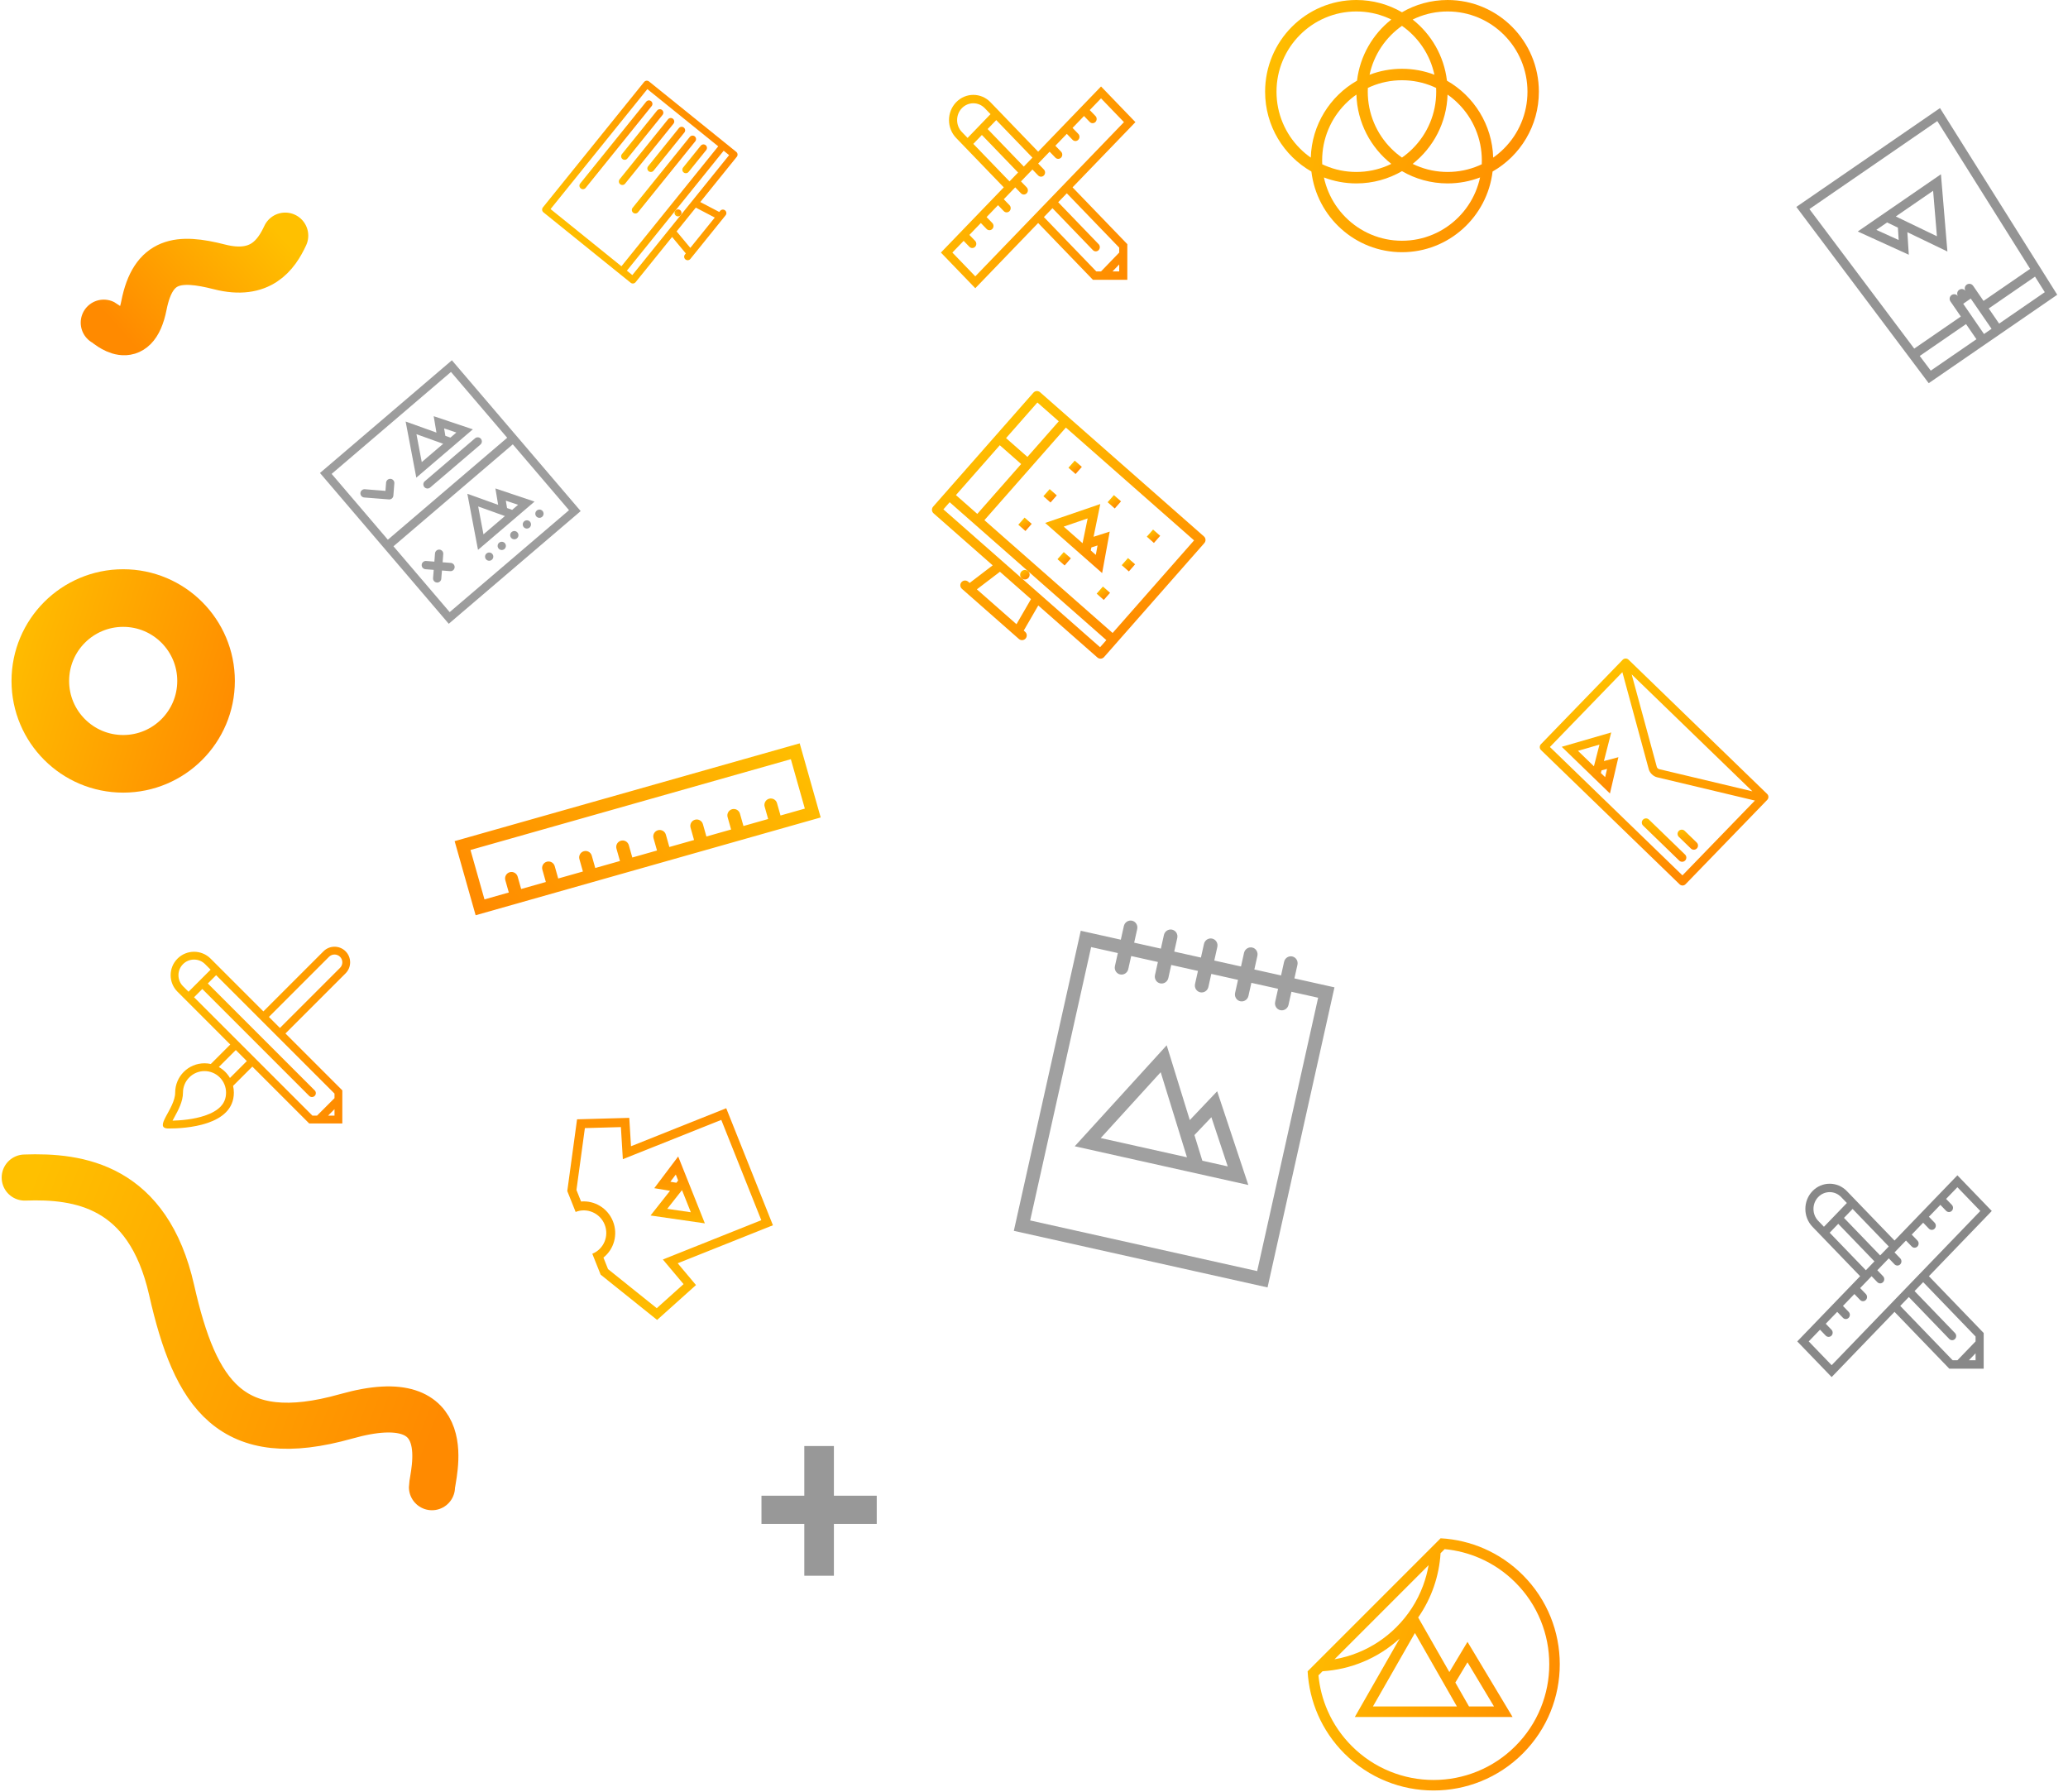 <svg width="359" height="311" viewBox="0 0 359 311" fill="none" xmlns="http://www.w3.org/2000/svg">
<path d="M250.089 267C255.28 267.288 260.391 269.415 264.359 273.382C272.912 281.936 272.912 295.804 264.359 304.358C260.081 308.635 254.476 310.774 248.869 310.774C243.264 310.774 237.658 308.635 233.381 304.358C229.415 300.391 227.287 295.281 227 290.089L250.089 267ZM255.014 296.188H259.352L254.754 288.524L252.643 292.04L255.014 296.188ZM252.913 296.188L245.627 283.439L238.341 296.188H252.913ZM231.668 288.002C233.07 287.76 234.443 287.367 235.775 286.827C238.264 285.817 240.499 284.334 242.416 282.417C244.473 280.36 246.025 277.948 247.033 275.248C247.468 274.077 247.791 272.882 248.002 271.667L231.668 288.002ZM230.481 296.95C231.483 299.231 232.894 301.289 234.672 303.068C236.589 304.985 238.824 306.469 241.312 307.478C243.72 308.454 246.261 308.948 248.869 308.948C251.478 308.948 254.021 308.454 256.426 307.478C258.916 306.469 261.15 304.985 263.067 303.068C264.984 301.15 266.469 298.916 267.478 296.427C268.454 294.021 268.949 291.479 268.949 288.87C268.949 286.261 268.455 283.719 267.478 281.313C266.469 278.824 264.984 276.589 263.067 274.672C261.289 272.893 259.23 271.484 256.95 270.483C254.989 269.622 252.921 269.085 250.786 268.883L250.079 269.591C249.834 273.515 248.538 277.386 246.191 280.746L251.607 290.223L254.754 284.975L262.577 298.014H256.058H246.931H235.197L242.972 284.408C239.159 287.887 234.417 289.777 229.592 290.078L228.882 290.787C229.084 292.921 229.621 294.99 230.481 296.95Z" fill="url(#paint0_linear_0_247)" style="mix-blend-mode:multiply"/>
<path d="M78.448 62.534L89.139 75.052L90.114 76.192L100.805 88.71L77.903 108.27L67.212 95.753L66.237 94.612L55.546 82.095L78.448 62.534ZM78.063 106.245L98.78 88.55L89.022 77.125L68.304 94.82L78.063 106.245ZM88.047 75.984L78.289 64.559L57.572 82.254L67.33 93.679L88.047 75.984L88.047 75.984Z" fill="#3D3D3D" fill-opacity="0.5"/>
<path d="M75.764 75.083L75.289 72.24L82.084 74.52L79.747 76.516L76.474 79.312L72.27 82.903L70.418 73.164L75.764 75.083ZM79.224 75.074L77.097 74.357L77.313 75.643L78.192 75.956L79.224 75.074ZM76.935 77.029L72.296 75.363L73.216 80.206L76.935 77.029Z" fill="#3D3D3D" fill-opacity="0.5"/>
<path d="M73.742 83.528L82.468 76.074C82.767 75.819 83.223 75.855 83.481 76.157C83.736 76.455 83.7 76.911 83.401 77.166L74.675 84.62C74.373 84.877 73.921 84.838 73.667 84.54C73.409 84.238 73.44 83.785 73.742 83.528Z" fill="#3D3D3D" fill-opacity="0.5"/>
<path d="M93.182 88.618C93.481 88.363 93.934 88.395 94.192 88.697C94.45 88.999 94.411 89.451 94.112 89.706C93.81 89.964 93.357 89.932 93.099 89.63C92.841 89.328 92.88 88.876 93.182 88.618Z" fill="#3D3D3D" fill-opacity="0.5"/>
<path d="M91.002 90.48C91.3 90.225 91.753 90.258 92.011 90.56C92.269 90.862 92.23 91.314 91.931 91.568C91.629 91.826 91.177 91.794 90.919 91.492C90.661 91.191 90.7 90.738 91.002 90.48Z" fill="#3D3D3D" fill-opacity="0.5"/>
<path d="M88.817 92.346C89.119 92.088 89.572 92.12 89.83 92.422C90.088 92.724 90.049 93.176 89.746 93.434C89.448 93.689 88.996 93.657 88.738 93.355C88.48 93.053 88.519 92.6 88.817 92.346Z" fill="#3D3D3D" fill-opacity="0.5"/>
<path d="M86.638 94.208C86.939 93.95 87.393 93.982 87.651 94.284C87.908 94.586 87.869 95.038 87.567 95.296C87.27 95.55 86.817 95.518 86.559 95.216C86.301 94.914 86.34 94.462 86.638 94.208Z" fill="#3D3D3D" fill-opacity="0.5"/>
<path d="M84.456 96.071C84.758 95.813 85.208 95.848 85.466 96.15C85.723 96.452 85.687 96.901 85.385 97.159C85.084 97.417 84.635 97.381 84.378 97.079C84.12 96.777 84.154 96.329 84.456 96.071Z" fill="#3D3D3D" fill-opacity="0.5"/>
<path d="M87.185 91.852L82.981 95.442L81.132 85.707L86.478 87.627L86 84.78L92.795 87.06L90.458 89.056L87.185 91.852L87.185 91.852ZM83.93 92.749L87.649 89.573L83.01 87.907L83.93 92.749ZM89.938 87.618L87.811 86.901L88.023 88.183L88.906 88.499L89.938 87.618L89.938 87.618Z" fill="#3D3D3D" fill-opacity="0.5"/>
<path d="M62.567 85.576C62.598 85.182 62.944 84.886 63.338 84.917L66.914 85.202L67.027 83.771C67.058 83.377 67.404 83.081 67.799 83.112C68.192 83.143 68.485 83.486 68.457 83.884L68.289 86.026C68.255 86.423 67.912 86.716 67.518 86.685L63.226 86.348C62.832 86.317 62.536 85.97 62.567 85.576Z" fill="#3D3D3D" fill-opacity="0.5"/>
<path d="M78.923 98.476C78.889 98.873 78.549 99.17 78.152 99.135L78.148 99.138L76.721 99.022L76.608 100.453C76.577 100.847 76.231 101.143 75.837 101.112C75.443 101.081 75.15 100.738 75.178 100.341L75.293 98.913L73.862 98.801C73.469 98.77 73.172 98.423 73.204 98.03C73.235 97.636 73.582 97.34 73.975 97.371L75.406 97.483L75.516 96.055L75.519 96.052C75.55 95.659 75.893 95.365 76.29 95.393C76.684 95.424 76.98 95.771 76.949 96.165L76.837 97.595L78.264 97.704C78.661 97.739 78.954 98.082 78.923 98.476Z" fill="#3D3D3D" fill-opacity="0.5"/>
<path d="M104.27 221.241L103.401 219.065L103.112 218.339L102.823 217.614C104.805 216.823 105.767 214.552 104.969 212.552C104.17 210.552 101.909 209.568 99.927 210.359L99.638 209.633L99.348 208.908L98.479 206.732L100.176 194.28L109.241 194.027L109.54 198.954L126.072 192.356L134.179 212.669L117.647 219.267L120.822 223.046L114.073 229.102L104.27 221.241ZM118.664 222.885L116.466 220.27L115.073 218.611L117.068 217.815L132.161 211.791L125.213 194.38L110.119 200.404L108.124 201.2L107.993 199.039L107.786 195.629L101.534 195.804L100.071 206.543L100.87 208.545C103.197 208.34 105.488 209.678 106.406 211.978C107.324 214.279 106.584 216.826 104.755 218.279L105.554 220.282L114.01 227.063L118.664 222.885Z" fill="url(#paint1_linear_0_247)" style="mix-blend-mode:multiply"/>
<path d="M116.315 206.687L113.579 206.233L117.731 200.731L118.834 203.494L120.378 207.364L122.363 212.339L112.932 210.975L116.315 206.687ZM117.316 203.867L116.372 205.117L117.417 205.291L117.727 204.897L117.316 203.867L117.316 203.867ZM118.394 206.568L115.829 209.819L119.928 210.412L118.394 206.568Z" fill="url(#paint2_linear_0_247)" style="mix-blend-mode:multiply"/>
<g clip-path="url(#clip0_0_247)">
<path d="M312 232.829L322.914 221.51L314.643 212.932C312.994 211.222 312.994 208.451 314.643 206.741C315.468 205.886 316.548 205.459 317.628 205.459C318.708 205.459 319.789 205.886 320.613 206.741L328.884 215.319L339.799 204L345.768 210.19L334.854 221.51L344.362 231.369V237.56H338.392L328.884 227.7L317.97 239.019L312 232.829ZM323.91 220.478L325.398 218.935L319.116 212.42L317.628 213.963L323.91 220.478ZM319.618 207.772C319.086 207.222 318.38 206.918 317.628 206.918C316.876 206.918 316.17 207.222 315.638 207.772C314.541 208.911 314.541 210.762 315.638 211.9L316.633 212.932L320.613 208.804L319.618 207.772ZM321.608 209.836L320.111 211.388L326.392 217.903L327.89 216.351L321.608 209.836ZM339.799 206.064L337.838 208.096L338.834 209.128C339.108 209.413 339.108 209.875 338.834 210.16C338.559 210.445 338.114 210.445 337.838 210.16C337.838 210.16 337.838 210.159 337.837 210.159L336.844 209.128L334.854 211.192L335.848 212.224C336.124 212.508 336.124 212.971 335.848 213.256C335.574 213.54 335.128 213.54 334.854 213.256C334.854 213.255 334.854 213.255 334.854 213.255L333.859 212.224L331.869 214.287L332.863 215.318C332.863 215.318 332.864 215.319 332.864 215.319C333.138 215.604 333.138 216.066 332.864 216.35C332.589 216.636 332.144 216.636 331.869 216.35V216.351L330.874 215.319L328.884 217.382L329.879 218.414C330.154 218.699 330.154 219.161 329.879 219.446C329.605 219.731 329.159 219.731 328.884 219.446L327.89 218.414L325.9 220.478L326.894 221.51C327.169 221.794 327.169 222.257 326.894 222.541C326.62 222.826 326.174 222.826 325.9 222.541C325.899 222.541 325.899 222.541 325.899 222.541L324.904 221.51L322.914 223.573L323.91 224.605V224.605C324.184 224.89 324.184 225.352 323.91 225.637C323.635 225.922 323.189 225.922 322.914 225.637L321.92 224.605L319.93 226.669L320.924 227.7C321.2 227.985 321.2 228.447 320.924 228.732C320.65 229.017 320.205 229.017 319.93 228.732C319.93 228.732 319.93 228.732 319.93 228.731L318.935 227.7L316.945 229.764L317.939 230.795L317.94 230.796C318.215 231.08 318.215 231.543 317.94 231.827C317.665 232.112 317.22 232.112 316.945 231.827L315.95 230.796L313.99 232.829L317.97 236.956L343.778 210.19L339.799 206.064ZM342.955 236.101V234.892L341.789 236.101H342.955ZM338.975 236.101H339.8L342.955 232.829V231.974L333.859 222.541L332.362 224.094L339.382 231.374C339.657 231.659 339.657 232.121 339.382 232.406C339.108 232.691 338.663 232.691 338.388 232.406L331.367 225.126L329.879 226.668L338.975 236.101Z" fill="#3D3D3D" fill-opacity="0.61"/>
</g>
<g clip-path="url(#clip1_0_247)">
<path d="M163.338 43.837L174.252 32.518L165.981 23.94C164.332 22.23 164.332 19.459 165.981 17.749C166.806 16.894 167.886 16.467 168.966 16.467C170.046 16.467 171.127 16.894 171.951 17.749L180.222 26.327L191.137 15.008L197.106 21.199L186.192 32.518L195.7 42.377V48.569H189.73L180.222 38.708L169.308 50.027L163.338 43.837ZM175.248 31.486L176.736 29.943L170.454 23.428L168.966 24.972L175.248 31.486ZM170.956 18.781C170.424 18.23 169.718 17.926 168.966 17.926C168.214 17.926 167.508 18.23 166.976 18.781C165.879 19.919 165.879 21.77 166.976 22.908L167.971 23.94L171.951 19.812L170.956 18.781ZM172.946 20.844L171.449 22.397L177.73 28.911L179.228 27.359L172.946 20.844ZM191.137 17.072L189.176 19.105L190.172 20.136C190.446 20.421 190.446 20.883 190.172 21.168C189.897 21.453 189.452 21.453 189.176 21.168C189.176 21.168 189.176 21.168 189.175 21.167L188.182 20.136L186.192 22.2L187.187 23.232C187.462 23.517 187.462 23.979 187.187 24.264C186.912 24.549 186.466 24.549 186.192 24.264C186.192 24.263 186.192 24.263 186.192 24.263L185.197 23.232L183.207 25.296L184.201 26.326C184.201 26.326 184.202 26.327 184.202 26.327C184.476 26.612 184.476 27.074 184.202 27.359C183.927 27.644 183.482 27.644 183.207 27.359V27.359L182.212 26.327L180.222 28.39L181.217 29.422C181.492 29.708 181.492 30.169 181.217 30.454C180.943 30.739 180.497 30.739 180.222 30.454L179.228 29.422L177.238 31.486L178.232 32.518C178.507 32.803 178.507 33.265 178.232 33.55C177.958 33.834 177.512 33.834 177.238 33.55C177.237 33.549 177.237 33.549 177.237 33.549L176.242 32.518L174.252 34.581L175.248 35.613V35.613C175.522 35.898 175.522 36.36 175.248 36.645C174.973 36.93 174.527 36.93 174.252 36.645L173.258 35.613L171.268 37.677L172.262 38.708C172.538 38.993 172.538 39.455 172.262 39.74C171.988 40.025 171.543 40.025 171.268 39.74C171.268 39.74 171.268 39.74 171.268 39.739L170.273 38.708L168.283 40.772L169.277 41.803L169.278 41.804C169.553 42.089 169.553 42.551 169.278 42.836C169.003 43.12 168.558 43.12 168.283 42.836L167.288 41.804L165.328 43.837L169.308 47.964L195.116 21.199L191.137 17.072ZM194.293 47.109V45.901L193.127 47.109H194.293ZM190.313 47.109H191.138L194.293 43.837V42.982L185.197 33.55L183.7 35.102L190.72 42.382C190.995 42.667 190.995 43.129 190.72 43.414C190.446 43.699 190.001 43.699 189.726 43.414L182.705 36.134L181.217 37.676L190.313 47.109Z" fill="url(#paint3_linear_0_247)" style="mix-blend-mode:multiply"/>
</g>
<path d="M286.249 142.251L292.524 148.328C292.813 148.608 292.82 149.069 292.541 149.357C292.26 149.647 291.799 149.654 291.511 149.375L285.235 143.297C284.947 143.017 284.94 142.556 285.22 142.267C285.499 141.979 285.96 141.971 286.249 142.251Z" fill="url(#paint4_linear_0_247)" style="mix-blend-mode:multiply"/>
<path d="M293.538 147.282L291.446 145.256C291.157 144.976 291.149 144.516 291.429 144.227C291.708 143.938 292.169 143.932 292.458 144.211L294.549 146.237C294.838 146.517 294.846 146.977 294.566 147.266C294.287 147.554 293.826 147.561 293.538 147.282Z" fill="url(#paint5_linear_0_247)" style="mix-blend-mode:multiply"/>
<path d="M278.435 132.098L280.951 131.426L279.482 137.726L277.49 135.796L274.702 133.096L271.115 129.622L279.706 127.132L278.435 132.098ZM278.649 134.891L278.982 133.459L278.023 133.715L277.906 134.171L278.649 134.891ZM276.702 133.005L277.664 129.24L273.931 130.322L276.702 133.005Z" fill="url(#paint6_linear_0_247)" style="mix-blend-mode:multiply"/>
<path d="M282.716 114.506L306.771 137.804C307.06 138.083 307.068 138.544 306.788 138.833L292.607 153.476C292.328 153.764 291.866 153.771 291.578 153.492L267.522 130.194C267.234 129.915 267.227 129.454 267.506 129.166L281.688 114.523C281.967 114.234 282.428 114.227 282.716 114.506ZM283.253 117.053L287.627 133.138C287.662 133.266 287.863 133.461 287.992 133.492L304.213 137.353L283.253 117.053ZM292.068 151.939L304.645 138.953L287.655 134.908C287.333 134.832 287.019 134.644 286.763 134.396C286.506 134.148 286.309 133.84 286.222 133.52L281.639 116.665L269.059 129.654L292.068 151.939Z" fill="url(#paint7_linear_0_247)" style="mix-blend-mode:multiply"/>
<path d="M219.619 15.918C219.619 7.126 226.711 0 235.461 0C238.346 0 241.051 0.775 243.382 2.13C245.713 0.775 248.418 0 251.302 0C260.053 0 267.145 7.126 267.145 15.918C267.145 21.857 263.908 27.036 259.11 29.771C258.168 37.659 251.487 43.774 243.382 43.774C235.277 43.774 228.595 37.659 227.654 29.771C222.856 27.036 219.619 21.857 219.619 15.918ZM256.934 30.799C255.184 31.468 253.286 31.835 251.302 31.835C248.418 31.835 245.713 31.06 243.382 29.706C241.051 31.06 238.346 31.835 235.461 31.835C233.477 31.835 231.58 31.468 229.83 30.799C230.011 31.645 230.27 32.473 230.608 33.277C231.306 34.935 232.307 36.425 233.58 37.705C234.854 38.984 236.336 39.989 237.987 40.691C239.695 41.417 241.51 41.785 243.382 41.785C245.254 41.785 247.069 41.417 248.777 40.691C250.428 39.989 251.91 38.984 253.184 37.705C254.457 36.425 255.458 34.935 256.155 33.277C256.493 32.473 256.753 31.645 256.934 30.799ZM229.535 28.513C229.711 28.596 229.888 28.676 230.066 28.752C231.773 29.478 233.589 29.846 235.461 29.846C237.334 29.846 239.148 29.478 240.855 28.752C241.083 28.655 241.306 28.553 241.528 28.445C237.956 25.626 235.619 21.299 235.47 16.418C234.799 16.887 234.166 17.418 233.58 18.008C232.307 19.287 231.306 20.777 230.608 22.435C229.886 24.151 229.521 25.975 229.521 27.856C229.521 28.076 229.525 28.295 229.535 28.513ZM237.457 15.261C237.447 15.479 237.441 15.698 237.441 15.918C237.441 17.799 237.807 19.623 238.529 21.338C239.228 22.997 240.227 24.487 241.501 25.766C242.085 26.354 242.713 26.882 243.382 27.35C244.051 26.882 244.679 26.354 245.263 25.766C246.537 24.487 247.536 22.997 248.235 21.338C248.957 19.623 249.323 17.799 249.323 15.918C249.323 15.698 249.317 15.479 249.307 15.261C249.133 15.178 248.956 15.098 248.777 15.021C247.069 14.296 245.254 13.928 243.382 13.928C241.509 13.928 239.695 14.296 237.986 15.021C237.808 15.098 237.631 15.178 237.457 15.261ZM243.382 11.938C245.364 11.938 247.263 12.306 249.012 12.975C248.831 12.129 248.573 11.301 248.235 10.497C247.536 8.839 246.536 7.349 245.263 6.069C244.678 5.482 244.05 4.953 243.382 4.486C242.713 4.953 242.085 5.482 241.501 6.069C240.227 7.349 239.228 8.839 238.529 10.497C238.191 11.301 237.931 12.129 237.751 12.975C239.501 12.306 241.399 11.938 243.382 11.938ZM251.294 16.418C251.144 21.299 248.808 25.626 245.235 28.445C245.457 28.553 245.681 28.655 245.908 28.752C247.615 29.478 249.43 29.846 251.302 29.846C253.175 29.846 254.991 29.478 256.698 28.752C256.876 28.676 257.053 28.596 257.229 28.513C257.239 28.295 257.243 28.076 257.243 27.856C257.243 25.975 256.877 24.151 256.155 22.436C255.458 20.777 254.457 19.287 253.183 18.008C252.598 17.418 251.965 16.887 251.294 16.418ZM245.235 3.391C248.46 5.934 250.676 9.705 251.188 14.003C255.851 16.661 259.039 21.628 259.216 27.356C259.887 26.886 260.518 26.356 261.104 25.766C262.379 24.487 263.378 22.997 264.076 21.338C264.798 19.623 265.165 17.799 265.165 15.918C265.165 14.036 264.798 12.212 264.076 10.497C263.378 8.839 262.379 7.349 261.104 6.069C259.831 4.789 258.348 3.785 256.698 3.083C254.991 2.357 253.175 1.989 251.302 1.989C249.43 1.989 247.615 2.357 245.908 3.083C245.681 3.18 245.457 3.283 245.235 3.391ZM222.688 10.497C221.966 12.213 221.599 14.036 221.599 15.918C221.599 17.799 221.966 19.623 222.688 21.338C223.386 22.997 224.385 24.487 225.66 25.766C226.246 26.356 226.877 26.886 227.548 27.356C227.725 21.628 230.913 16.661 235.576 14.003C236.088 9.705 238.304 5.934 241.528 3.391C241.306 3.283 241.083 3.18 240.855 3.083C239.148 2.357 237.334 1.989 235.461 1.989C233.589 1.989 231.773 2.357 230.066 3.083C228.415 3.785 226.933 4.79 225.66 6.069C224.385 7.349 223.386 8.839 222.688 10.497Z" fill="url(#paint8_linear_0_247)" style="mix-blend-mode:multiply"/>
<path d="M357.133 51.161L347.946 57.481L344.009 60.19L334.821 66.51L311.84 35.914L336.776 18.76L357.133 51.161ZM354.971 50.714L353.275 48.015L345.238 53.544L347.043 56.169L354.971 50.714ZM345.73 57.072L342.119 51.822L340.807 52.725L344.418 57.974L345.73 57.072ZM343.106 58.877L341.3 56.252L333.262 61.782L335.177 64.331L343.106 58.877ZM314.111 36.286L332.305 60.507L340.397 54.94L338.592 52.315C338.342 51.953 338.434 51.458 338.796 51.208C339.158 50.959 339.654 51.05 339.904 51.413C339.654 51.05 339.747 50.554 340.109 50.305C340.471 50.056 340.967 50.148 341.216 50.51C340.967 50.148 341.059 49.652 341.421 49.402C341.783 49.153 342.28 49.244 342.529 49.607L344.335 52.231L352.426 46.665L336.311 21.014L314.111 36.286Z" fill="#3D3D3D" fill-opacity="0.55"/>
<path d="M338.064 43.654L331.116 40.306L331.361 44.214L322.505 40.178L325.943 37.813L330.755 34.502L336.942 30.246L338.064 43.654ZM325.727 39.896L329.606 41.663L329.472 39.513L327.596 38.61L325.727 39.896L325.727 39.896ZM329.108 37.57L336.245 41.009L335.584 33.115L329.108 37.57Z" fill="#3D3D3D" fill-opacity="0.55"/>
<g clip-path="url(#clip2_0_247)">
<path d="M30.409 189.649C30.409 186.836 32.689 184.555 35.503 184.555C35.88 184.555 36.246 184.596 36.599 184.674L39.975 181.297L30.814 172.135C29.227 170.548 29.227 167.975 30.814 166.388C31.607 165.595 32.647 165.198 33.687 165.198C34.727 165.198 35.767 165.595 36.561 166.388L45.723 175.55L56.158 165.115C56.687 164.586 57.38 164.322 58.073 164.322C58.767 164.322 59.461 164.586 59.989 165.115C61.047 166.173 61.047 167.888 59.989 168.947L49.554 179.381L59.425 189.252L59.425 194.999H53.677L43.807 185.129L40.461 188.475C40.55 188.852 40.598 189.245 40.598 189.649C40.598 195.418 32.09 195.875 29.277 195.875C26.463 195.875 30.409 192.462 30.409 189.649ZM33.687 166.553C32.963 166.553 32.283 166.834 31.771 167.346C30.715 168.402 30.715 170.121 31.771 171.178L32.729 172.135L36.561 168.304L35.603 167.346C35.091 166.834 34.411 166.553 33.687 166.553ZM59.032 167.989C59.56 167.461 59.56 166.601 59.032 166.073C58.776 165.817 58.435 165.676 58.073 165.676C57.712 165.676 57.372 165.817 57.115 166.073L46.681 176.508L48.596 178.424L59.032 167.989ZM58.069 193.644V192.522L56.948 193.644H58.069ZM54.239 193.644H55.032L58.069 190.607V189.813L37.518 169.262L36.077 170.703L54.631 189.256C54.896 189.52 54.896 189.95 54.631 190.214C54.367 190.479 53.937 190.479 53.673 190.214L35.12 171.66L33.687 173.093L54.239 193.644ZM42.849 184.171L40.934 182.255L37.988 185.201C38.789 185.65 39.457 186.309 39.917 187.104L42.849 184.171ZM35.559 193.642C36.737 193.245 37.645 192.728 38.259 192.105C38.92 191.433 39.242 190.63 39.242 189.649C39.242 188.65 38.854 187.711 38.148 187.005C37.441 186.299 36.502 185.91 35.503 185.91C33.441 185.91 31.764 187.587 31.764 189.649C31.764 191.191 30.942 192.695 30.281 193.903C30.183 194.084 30.064 194.301 29.954 194.512C31.413 194.473 33.622 194.295 35.559 193.642Z" fill="url(#paint9_linear_0_247)" style="mix-blend-mode:multiply"/>
</g>
<g clip-path="url(#clip3_0_247)">
<path d="M142.469 141.887L82.57 158.859L78.924 145.996L138.825 129.023L142.469 141.887ZM84.105 156.109L88.329 154.91L87.721 152.767C87.554 152.175 87.898 151.559 88.49 151.39C89.082 151.224 89.697 151.568 89.866 152.159C89.865 152.16 89.865 152.16 89.865 152.16L90.472 154.303L94.76 153.088L94.153 150.946C93.985 150.353 94.329 149.737 94.922 149.569C95.513 149.402 96.13 149.745 96.297 150.337L96.904 152.482L101.192 151.267L100.585 149.122L100.585 149.122C100.417 148.531 100.761 147.914 101.353 147.747C101.946 147.579 102.561 147.923 102.728 148.515C102.729 148.516 102.729 148.516 102.729 148.516L103.336 150.659L107.624 149.444L107.016 147.3C106.849 146.708 107.193 146.092 107.785 145.924C108.376 145.757 108.992 146.101 109.161 146.692L109.768 148.837L114.056 147.622L113.448 145.479C113.28 144.886 113.624 144.271 114.216 144.102C114.809 143.934 115.424 144.277 115.592 144.87L116.199 147.015L120.486 145.8L119.879 143.655C119.711 143.064 120.056 142.447 120.647 142.28C121.24 142.112 121.856 142.456 122.023 143.048C122.024 143.049 122.024 143.049 122.024 143.049L122.631 145.192L126.919 143.977L126.311 141.833C126.144 141.241 126.487 140.625 127.079 140.457C127.671 140.29 128.287 140.634 128.455 141.225C128.455 141.225 128.455 141.225 128.454 141.227L129.062 143.37L133.35 142.155L132.744 140.012C132.743 140.012 132.742 140.012 132.742 140.012C132.575 139.419 132.919 138.804 133.511 138.635C134.103 138.467 134.719 138.811 134.887 139.403L135.495 141.547L139.718 140.35L137.289 131.774L81.675 147.533L84.105 156.109Z" fill="url(#paint10_linear_0_247)" style="mix-blend-mode:multiply"/>
</g>
<path d="M94.246 35.999L111.815 14.23C112.026 13.97 112.409 13.928 112.67 14.139L127.813 26.361C128.074 26.572 128.115 26.955 127.904 27.215L121.566 35.069L124.862 36.794L125.015 36.605C125.225 36.344 125.608 36.303 125.87 36.514C126.131 36.725 126.172 37.108 125.961 37.369L119.85 44.941C119.64 45.202 119.257 45.243 118.995 45.032C118.734 44.821 118.693 44.438 118.903 44.177L119.057 43.987L116.675 41.129L110.335 48.984C110.125 49.245 109.742 49.286 109.481 49.075L94.338 36.853C94.077 36.642 94.036 36.26 94.246 35.999ZM124.083 37.76L120.791 36.037L117.457 40.166L119.835 43.022L124.083 37.76L124.083 37.76ZM95.576 36.289L107.879 46.218L124.682 25.398L112.379 15.468L95.576 36.289ZM118.174 37.336L126.575 26.926L125.629 26.162L117.227 36.572L108.825 46.982L109.772 47.746L118.174 37.336Z" fill="url(#paint11_linear_0_247)" style="mix-blend-mode:multiply"/>
<path d="M117.319 37.427C117.057 37.216 117.016 36.834 117.227 36.572C117.438 36.311 117.82 36.27 118.082 36.481C118.343 36.692 118.384 37.075 118.174 37.336C117.963 37.597 117.58 37.638 117.319 37.427Z" fill="url(#paint12_linear_0_247)" style="mix-blend-mode:multiply"/>
<path d="M113.125 18.415L101.669 32.61C101.669 32.61 101.668 32.611 101.668 32.611C101.457 32.872 101.074 32.913 100.813 32.702C100.552 32.491 100.511 32.108 100.721 31.848L112.178 17.651C112.39 17.389 112.773 17.348 113.035 17.559C113.296 17.77 113.336 18.153 113.125 18.415Z" fill="url(#paint13_linear_0_247)" style="mix-blend-mode:multiply"/>
<path d="M115.018 19.944L108.908 27.514C108.908 27.514 108.908 27.514 108.908 27.514C108.697 27.776 108.314 27.816 108.053 27.605C107.792 27.394 107.75 27.012 107.961 26.751L114.072 19.18C114.283 18.918 114.666 18.877 114.927 19.087C115.189 19.298 115.229 19.681 115.018 19.944Z" fill="url(#paint14_linear_0_247)" style="mix-blend-mode:multiply"/>
<path d="M116.913 21.471L108.512 31.881C108.511 31.881 108.511 31.881 108.511 31.881C108.3 32.143 107.918 32.183 107.656 31.972C107.395 31.762 107.354 31.379 107.565 31.117L115.966 20.707C116.178 20.445 116.561 20.404 116.822 20.615C117.084 20.826 117.124 21.209 116.913 21.471Z" fill="url(#paint15_linear_0_247)" style="mix-blend-mode:multiply"/>
<path d="M118.804 22.999L113.458 29.623C113.247 29.885 112.864 29.926 112.602 29.715C112.341 29.504 112.3 29.121 112.512 28.859L117.858 22.235C118.069 21.973 118.452 21.932 118.714 22.143C118.975 22.354 119.016 22.737 118.804 22.999Z" fill="url(#paint16_linear_0_247)" style="mix-blend-mode:multiply"/>
<path d="M120.697 24.526L110.768 36.829L110.768 36.829C110.557 37.091 110.174 37.132 109.912 36.921C109.651 36.71 109.61 36.327 109.822 36.065L119.751 23.763C119.962 23.501 120.345 23.459 120.607 23.67C120.868 23.881 120.908 24.264 120.697 24.526Z" fill="url(#paint17_linear_0_247)" style="mix-blend-mode:multiply"/>
<path d="M122.59 26.054L119.536 29.839C119.324 30.101 118.941 30.142 118.68 29.931C118.418 29.72 118.378 29.337 118.589 29.075L121.644 25.29C121.855 25.028 122.238 24.987 122.499 25.198C122.761 25.409 122.802 25.792 122.59 26.054Z" fill="url(#paint18_linear_0_247)" style="mix-blend-mode:multiply"/>
<path d="M206.545 194.412L211.298 189.409L216.708 205.68L209.533 204.079L199.487 201.839L186.573 198.958L202.535 181.429L206.545 194.412ZM213.13 202.449L210.293 193.915L207.349 197.014L208.725 201.466L213.13 202.449ZM206.055 200.871L201.493 186.101L191.083 197.532L206.055 200.871Z" fill="#3D3D3D" fill-opacity="0.49"/>
<path d="M194.571 163.102L195.099 160.734C195.245 160.081 195.881 159.667 196.521 159.809C197.163 159.952 197.563 160.598 197.417 161.251L196.889 163.619L201.526 164.653L202.054 162.286C202.199 161.632 202.835 161.218 203.475 161.36C204.117 161.504 204.517 162.149 204.371 162.802L203.843 165.17L208.479 166.204L209.007 163.836C209.153 163.183 209.79 162.769 210.43 162.911C211.071 163.054 211.471 163.7 211.326 164.354L210.797 166.721L215.433 167.755L215.961 165.388C216.107 164.734 216.744 164.32 217.384 164.463C218.025 164.605 218.426 165.251 218.28 165.905L217.752 168.272L222.388 169.306L222.916 166.939C223.062 166.285 223.698 165.871 224.339 166.014C224.979 166.157 225.38 166.802 225.234 167.456L224.706 169.823L231.66 171.374L220.044 223.459L176 213.636L187.617 161.551L194.571 163.102ZM178.835 211.833L218.242 220.623L228.825 173.176L224.189 172.142L223.683 174.41C223.537 175.064 222.9 175.479 222.259 175.336C221.619 175.193 221.219 174.547 221.365 173.893L221.871 171.625L217.235 170.591L216.729 172.859C216.583 173.513 215.946 173.927 215.305 173.785C214.665 173.642 214.265 172.995 214.41 172.342L214.916 170.074L210.28 169.04L209.774 171.308C209.629 171.962 208.992 172.376 208.351 172.233C207.711 172.091 207.31 171.444 207.456 170.791L207.962 168.522L203.326 167.488L202.82 169.757C202.674 170.411 202.038 170.825 201.396 170.682C200.756 170.54 200.357 169.894 200.503 169.24L201.008 166.972L196.372 165.937L195.866 168.206C195.72 168.859 195.084 169.274 194.442 169.131C193.802 168.988 193.402 168.342 193.548 167.689L194.054 165.421L189.417 164.386L178.835 211.833Z" fill="#3D3D3D" fill-opacity="0.49"/>
<path d="M180.558 68.081L208.995 93.101C209.336 93.401 209.37 93.921 209.07 94.263L191.664 114.045C191.364 114.386 190.843 114.419 190.502 114.119L180.242 105.092L177.719 109.452L177.966 109.669C178.307 109.97 178.341 110.49 178.04 110.832C177.74 111.173 177.219 111.206 176.878 110.906L166.987 102.203C166.645 101.902 166.612 101.383 166.913 101.041C167.213 100.7 167.733 100.666 168.075 100.966L168.322 101.184L172.327 98.127L162.065 89.099C161.724 88.798 161.691 88.278 161.992 87.937L179.397 68.155C179.697 67.814 180.217 67.78 180.558 68.081ZM176.458 108.342L178.978 103.988L173.583 99.239L169.582 102.293L176.458 108.343L176.458 108.342ZM174.65 76.043L178.359 79.306L183.798 73.125L180.089 69.861L174.65 76.043ZM177.271 80.543L173.562 77.279L165.947 85.934L169.656 89.197L177.271 80.543ZM185.034 74.212L170.892 90.285L193.147 109.865L207.288 93.793L185.034 74.212ZM177.372 100.373L190.971 112.338L192.059 111.102L178.46 99.136L164.859 87.17L163.771 88.407L177.372 100.373Z" fill="url(#paint19_linear_0_247)" style="mix-blend-mode:multiply"/>
<path d="M177.299 99.211C177.599 98.869 178.119 98.836 178.461 99.137C178.802 99.437 178.835 99.957 178.535 100.298C178.234 100.64 177.714 100.674 177.373 100.373C177.031 100.072 176.998 99.552 177.299 99.211Z" fill="url(#paint20_linear_0_247)" style="mix-blend-mode:multiply"/>
<path d="M185.676 94.496L181.437 90.766L191.007 87.487L189.841 93.168L192.646 92.272L191.328 99.469L188.973 97.397L185.676 94.496ZM188.814 89.98L184.655 91.405L187.93 94.286L188.814 89.98ZM190.232 96.311L190.531 94.676L189.462 95.017L189.354 95.539L190.232 96.311Z" fill="url(#paint21_linear_0_247)" style="mix-blend-mode:multiply"/>
<path d="M200.169 91.914L201.405 93.001L200.317 94.238L199.081 93.15L200.169 91.914Z" fill="url(#paint22_linear_0_247)" style="mix-blend-mode:multiply"/>
<path d="M193.37 85.932L194.606 87.019L193.518 88.256L192.282 87.168L193.37 85.932Z" fill="url(#paint23_linear_0_247)" style="mix-blend-mode:multiply"/>
<path d="M186.57 79.949L187.807 81.037L186.719 82.274L185.482 81.185L186.57 79.949Z" fill="url(#paint24_linear_0_247)" style="mix-blend-mode:multiply"/>
<path d="M182.218 84.894L183.455 85.982L182.367 87.218L181.13 86.13L182.218 84.894Z" fill="url(#paint25_linear_0_247)" style="mix-blend-mode:multiply"/>
<path d="M177.866 89.839L179.103 90.928L178.015 92.164L176.778 91.076L177.866 89.839Z" fill="url(#paint26_linear_0_247)" style="mix-blend-mode:multiply"/>
<path d="M191.465 101.805L192.701 102.893L191.613 104.129L190.377 103.042L191.465 101.805Z" fill="url(#paint27_linear_0_247)" style="mix-blend-mode:multiply"/>
<path d="M195.817 96.86L197.053 97.947L195.965 99.183L194.729 98.096L195.817 96.86Z" fill="url(#paint28_linear_0_247)" style="mix-blend-mode:multiply"/>
<path d="M184.666 95.823L185.902 96.91L184.814 98.147L183.578 97.059L184.666 95.823Z" fill="url(#paint29_linear_0_247)" style="mix-blend-mode:multiply"/>
<circle cx="19.386" cy="19.386" r="14.386" transform="matrix(-1 0 0 1 40.771 98.804)" stroke="url(#paint30_linear_0_247)" stroke-width="10" style="mix-blend-mode:multiply"/>
<path d="M132.189 264.505V259.611H139.626V250.989H144.762V259.611H152.2V264.505H144.762V273.501H139.626V264.505H132.189Z" fill="#3D3D3D" fill-opacity="0.53"/>
<path d="M74.988 258.131C74.989 256.247 80.123 240.184 60.095 245.836C40.067 251.488 33.904 242.068 29.796 223.913C25.687 205.758 13.704 204.046 4.289 204.388" stroke="url(#paint31_linear_0_247)" stroke-width="8" stroke-linecap="round" stroke-linejoin="round" style="mix-blend-mode:multiply"/>
<path d="M18.012 56.005C18.674 56.343 23.402 61.018 24.99 52.997C26.579 44.976 30.988 44.508 38.101 46.324C45.213 48.141 47.954 44.255 49.514 40.899" stroke="url(#paint32_linear_0_247)" stroke-width="8" stroke-linecap="round" stroke-linejoin="round" style="mix-blend-mode:multiply"/>
<defs>
<linearGradient id="paint0_linear_0_247" x1="227.569" y1="268.059" x2="276.714" y2="282.544" gradientUnits="userSpaceOnUse">
<stop stop-color="#FFC000"/>
<stop offset="1" stop-color="#FF8A00"/>
</linearGradient>
<linearGradient id="paint1_linear_0_247" x1="108.838" y1="230.667" x2="107.251" y2="187.61" gradientUnits="userSpaceOnUse">
<stop stop-color="#FFC000"/>
<stop offset="1" stop-color="#FF8A00"/>
</linearGradient>
<linearGradient id="paint2_linear_0_247" x1="114.823" y1="215.173" x2="115.38" y2="201.258" gradientUnits="userSpaceOnUse">
<stop stop-color="#FFC000"/>
<stop offset="1" stop-color="#FF8A00"/>
</linearGradient>
<linearGradient id="paint3_linear_0_247" x1="163.777" y1="15.855" x2="201.902" y2="26.691" gradientUnits="userSpaceOnUse">
<stop stop-color="#FFC000"/>
<stop offset="1" stop-color="#FF8A00"/>
</linearGradient>
<linearGradient id="paint4_linear_0_247" x1="285.797" y1="141.862" x2="284.101" y2="147.016" gradientUnits="userSpaceOnUse">
<stop stop-color="#FFC000"/>
<stop offset="1" stop-color="#FF8A00"/>
</linearGradient>
<linearGradient id="paint5_linear_0_247" x1="291.951" y1="143.769" x2="292.257" y2="147.749" gradientUnits="userSpaceOnUse">
<stop stop-color="#FFC000"/>
<stop offset="1" stop-color="#FF8A00"/>
</linearGradient>
<linearGradient id="paint6_linear_0_247" x1="276.496" y1="124.284" x2="281.38" y2="136.331" gradientUnits="userSpaceOnUse">
<stop stop-color="#FFC000"/>
<stop offset="1" stop-color="#FF8A00"/>
</linearGradient>
<linearGradient id="paint7_linear_0_247" x1="282.153" y1="114.695" x2="295.765" y2="150.779" gradientUnits="userSpaceOnUse">
<stop stop-color="#FFC000"/>
<stop offset="1" stop-color="#FF8A00"/>
</linearGradient>
<linearGradient id="paint8_linear_0_247" x1="220.237" y1="1.059" x2="272.842" y2="17.892" gradientUnits="userSpaceOnUse">
<stop stop-color="#FFC000"/>
<stop offset="1" stop-color="#FF8A00"/>
</linearGradient>
<linearGradient id="paint9_linear_0_247" x1="28.687" y1="165.085" x2="65.015" y2="176.12" gradientUnits="userSpaceOnUse">
<stop stop-color="#FFC000"/>
<stop offset="1" stop-color="#FF8A00"/>
</linearGradient>
<linearGradient id="paint10_linear_0_247" x1="145.611" y1="133.609" x2="100.889" y2="177.4" gradientUnits="userSpaceOnUse">
<stop stop-color="#FFC000"/>
<stop offset="1" stop-color="#FF8A00"/>
</linearGradient>
<linearGradient id="paint11_linear_0_247" x1="94.584" y1="36.564" x2="123.058" y2="18.44" gradientUnits="userSpaceOnUse">
<stop stop-color="#FFC000"/>
<stop offset="1" stop-color="#FF8A00"/>
</linearGradient>
<linearGradient id="paint12_linear_0_247" x1="116.878" y1="37.051" x2="118.048" y2="36.242" gradientUnits="userSpaceOnUse">
<stop stop-color="#FFC000"/>
<stop offset="1" stop-color="#FF8A00"/>
</linearGradient>
<linearGradient id="paint13_linear_0_247" x1="100.521" y1="32.142" x2="104.913" y2="34.373" gradientUnits="userSpaceOnUse">
<stop stop-color="#FFC000"/>
<stop offset="1" stop-color="#FF8A00"/>
</linearGradient>
<linearGradient id="paint14_linear_0_247" x1="107.692" y1="27.131" x2="112.165" y2="28.607" gradientUnits="userSpaceOnUse">
<stop stop-color="#FFC000"/>
<stop offset="1" stop-color="#FF8A00"/>
</linearGradient>
<linearGradient id="paint15_linear_0_247" x1="107.325" y1="31.461" x2="111.782" y2="33.364" gradientUnits="userSpaceOnUse">
<stop stop-color="#FFC000"/>
<stop offset="1" stop-color="#FF8A00"/>
</linearGradient>
<linearGradient id="paint16_linear_0_247" x1="112.231" y1="29.253" x2="116.689" y2="30.525" gradientUnits="userSpaceOnUse">
<stop stop-color="#FFC000"/>
<stop offset="1" stop-color="#FF8A00"/>
</linearGradient>
<linearGradient id="paint17_linear_0_247" x1="109.601" y1="36.386" x2="114.026" y2="38.476" gradientUnits="userSpaceOnUse">
<stop stop-color="#FFC000"/>
<stop offset="1" stop-color="#FF8A00"/>
</linearGradient>
<linearGradient id="paint18_linear_0_247" x1="118.279" y1="29.506" x2="122.432" y2="29.851" gradientUnits="userSpaceOnUse">
<stop stop-color="#FFC000"/>
<stop offset="1" stop-color="#FF8A00"/>
</linearGradient>
<linearGradient id="paint19_linear_0_247" x1="179.774" y1="68.504" x2="202.654" y2="108.069" gradientUnits="userSpaceOnUse">
<stop stop-color="#FFC000"/>
<stop offset="1" stop-color="#FF8A00"/>
</linearGradient>
<linearGradient id="paint20_linear_0_247" x1="177.832" y1="98.637" x2="178.86" y2="100.267" gradientUnits="userSpaceOnUse">
<stop stop-color="#FFC000"/>
<stop offset="1" stop-color="#FF8A00"/>
</linearGradient>
<linearGradient id="paint21_linear_0_247" x1="187.227" y1="84.445" x2="193.396" y2="97.791" gradientUnits="userSpaceOnUse">
<stop stop-color="#FFC000"/>
<stop offset="1" stop-color="#FF8A00"/>
</linearGradient>
<linearGradient id="paint22_linear_0_247" x1="200.159" y1="91.958" x2="201.187" y2="93.588" gradientUnits="userSpaceOnUse">
<stop stop-color="#FFC000"/>
<stop offset="1" stop-color="#FF8A00"/>
</linearGradient>
<linearGradient id="paint23_linear_0_247" x1="193.36" y1="85.976" x2="194.388" y2="87.606" gradientUnits="userSpaceOnUse">
<stop stop-color="#FFC000"/>
<stop offset="1" stop-color="#FF8A00"/>
</linearGradient>
<linearGradient id="paint24_linear_0_247" x1="186.56" y1="79.993" x2="187.588" y2="81.624" gradientUnits="userSpaceOnUse">
<stop stop-color="#FFC000"/>
<stop offset="1" stop-color="#FF8A00"/>
</linearGradient>
<linearGradient id="paint25_linear_0_247" x1="182.208" y1="84.938" x2="183.236" y2="86.569" gradientUnits="userSpaceOnUse">
<stop stop-color="#FFC000"/>
<stop offset="1" stop-color="#FF8A00"/>
</linearGradient>
<linearGradient id="paint26_linear_0_247" x1="177.855" y1="89.883" x2="178.884" y2="91.515" gradientUnits="userSpaceOnUse">
<stop stop-color="#FFC000"/>
<stop offset="1" stop-color="#FF8A00"/>
</linearGradient>
<linearGradient id="paint27_linear_0_247" x1="191.454" y1="101.849" x2="192.482" y2="103.479" gradientUnits="userSpaceOnUse">
<stop stop-color="#FFC000"/>
<stop offset="1" stop-color="#FF8A00"/>
</linearGradient>
<linearGradient id="paint28_linear_0_247" x1="195.807" y1="96.904" x2="196.834" y2="98.534" gradientUnits="userSpaceOnUse">
<stop stop-color="#FFC000"/>
<stop offset="1" stop-color="#FF8A00"/>
</linearGradient>
<linearGradient id="paint29_linear_0_247" x1="184.655" y1="95.867" x2="185.683" y2="97.497" gradientUnits="userSpaceOnUse">
<stop stop-color="#FFC000"/>
<stop offset="1" stop-color="#FF8A00"/>
</linearGradient>
<linearGradient id="paint30_linear_0_247" x1="38.267" y1="0.938" x2="-5.261" y2="13.767" gradientUnits="userSpaceOnUse">
<stop stop-color="#FFC000"/>
<stop offset="1" stop-color="#FF8A00"/>
</linearGradient>
<linearGradient id="paint31_linear_0_247" x1="5.216" y1="205.652" x2="80.684" y2="235.138" gradientUnits="userSpaceOnUse">
<stop stop-color="#FFC000"/>
<stop offset="1" stop-color="#FF8A00"/>
</linearGradient>
<linearGradient id="paint32_linear_0_247" x1="48.904" y1="40.997" x2="25.136" y2="62.187" gradientUnits="userSpaceOnUse">
<stop stop-color="#FFC000"/>
<stop offset="1" stop-color="#FF8A00"/>
</linearGradient>
<clipPath id="clip0_0_247">
<rect width="33.768" height="35.019" fill="white" transform="matrix(-1 0 0 1 345.768 204)"/>
</clipPath>
<clipPath id="clip1_0_247">
<rect width="33.768" height="35.019" fill="white" transform="matrix(-1 0 0 1 197.106 15.008)"/>
</clipPath>
<clipPath id="clip2_0_247">
<rect width="32.518" height="32.518" fill="white" transform="matrix(-1 0 0 1 60.782 163.839)"/>
</clipPath>
<clipPath id="clip3_0_247">
<rect width="53.477" height="53.477" fill="white" transform="matrix(0.488 -0.873 -0.873 -0.488 121.005 180.323)"/>
</clipPath>
</defs>
</svg>
